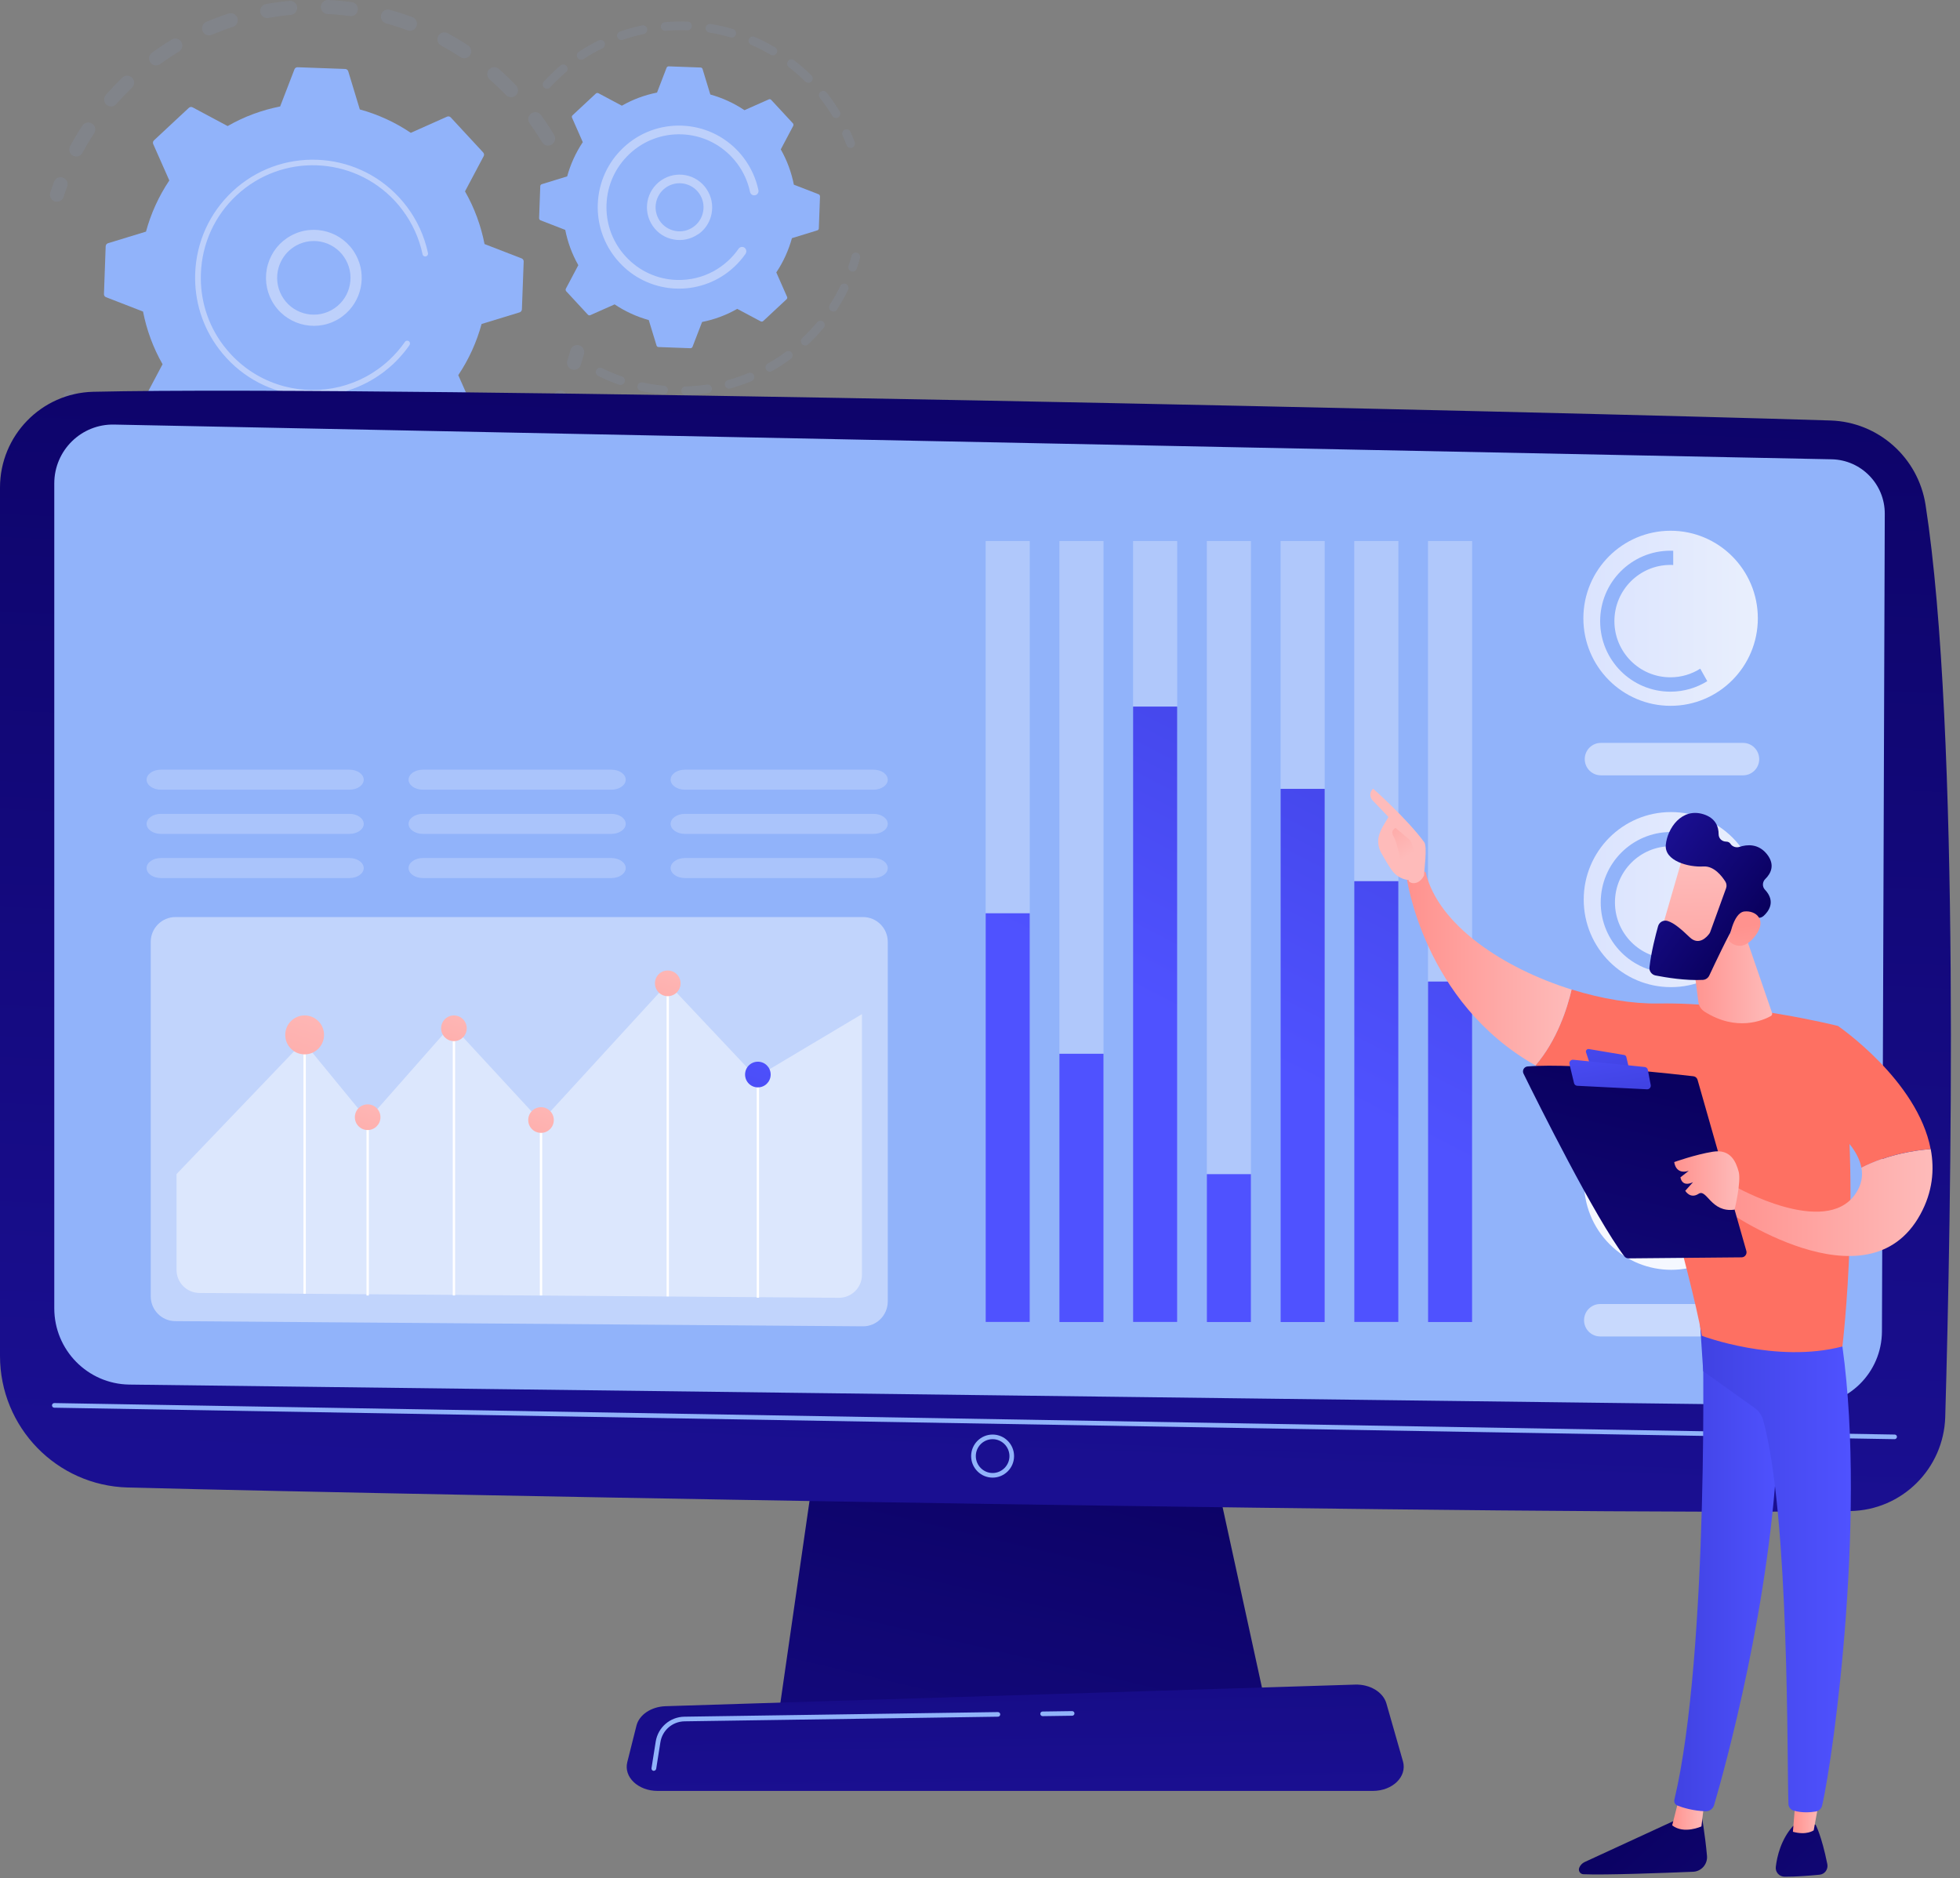 <svg width="215" height="206" viewBox="0 0 215 206" fill="none" xmlns="http://www.w3.org/2000/svg">
<rect x="0" y="0" width="215" height="206" fill="#808080" stroke="none"/>
<g opacity="0.3">
<path opacity="0.3" d="M60.516 15.855C60.154 16.075 59.686 15.961 59.467 15.598C59.045 14.893 58.577 14.197 58.094 13.523C57.845 13.182 57.92 12.713 58.252 12.456C58.26 12.456 58.26 12.448 58.267 12.448C58.607 12.198 59.09 12.274 59.339 12.614C59.852 13.319 60.335 14.053 60.781 14.795C60.984 15.136 60.894 15.567 60.592 15.802C60.562 15.825 60.539 15.848 60.516 15.855ZM55.505 10.426C54.932 9.828 54.328 9.253 53.709 8.708C53.392 8.428 53.362 7.943 53.641 7.625C53.921 7.307 54.404 7.277 54.721 7.557C55.37 8.132 56.004 8.738 56.607 9.366C56.902 9.669 56.894 10.161 56.585 10.449C56.562 10.472 56.539 10.487 56.517 10.51C56.215 10.737 55.777 10.714 55.505 10.426ZM50.51 6.262C49.823 5.808 49.106 5.384 48.381 4.99C48.012 4.786 47.868 4.324 48.072 3.953C48.276 3.582 48.736 3.438 49.106 3.642C49.868 4.059 50.623 4.506 51.347 4.983C51.702 5.217 51.8 5.694 51.566 6.043C51.513 6.118 51.453 6.179 51.385 6.232C51.144 6.421 50.789 6.444 50.51 6.262ZM44.706 3.324C43.937 3.037 43.136 2.779 42.344 2.56C41.937 2.446 41.695 2.022 41.808 1.613C41.922 1.204 42.344 0.962 42.752 1.076C43.589 1.31 44.419 1.575 45.234 1.878C45.634 2.022 45.831 2.469 45.687 2.863C45.634 3.006 45.544 3.12 45.431 3.211C45.234 3.37 44.963 3.423 44.706 3.324ZM38.397 1.757C37.582 1.651 36.752 1.575 35.929 1.538C35.507 1.515 35.182 1.159 35.197 0.735C35.22 0.311 35.575 -0.015 35.997 0.001C36.865 0.038 37.741 0.122 38.593 0.235C39.016 0.288 39.31 0.674 39.25 1.098C39.22 1.31 39.114 1.492 38.956 1.613C38.805 1.727 38.608 1.787 38.397 1.757ZM31.907 1.628C31.084 1.704 30.262 1.818 29.447 1.962C29.032 2.037 28.632 1.757 28.556 1.341C28.481 0.924 28.76 0.523 29.175 0.447C30.028 0.296 30.896 0.175 31.764 0.099C32.186 0.061 32.556 0.372 32.594 0.796C32.617 1.068 32.496 1.326 32.292 1.477C32.186 1.56 32.05 1.613 31.907 1.628ZM8.007 17.074C7.637 16.87 7.494 16.408 7.697 16.029C8.113 15.264 8.558 14.507 9.041 13.78C9.275 13.425 9.75 13.326 10.105 13.561C10.46 13.796 10.558 14.273 10.324 14.621C9.871 15.31 9.441 16.029 9.048 16.756C8.996 16.855 8.92 16.938 8.837 17.006C8.596 17.188 8.279 17.218 8.007 17.074ZM25.545 2.946C24.76 3.203 23.983 3.499 23.229 3.817C22.836 3.983 22.391 3.801 22.225 3.408C22.059 3.014 22.24 2.567 22.632 2.401C23.432 2.06 24.255 1.75 25.077 1.485C25.477 1.356 25.915 1.575 26.043 1.977C26.149 2.295 26.028 2.635 25.779 2.825C25.704 2.878 25.628 2.916 25.545 2.946ZM11.682 11.486C11.365 11.206 11.335 10.722 11.614 10.404C12.188 9.753 12.791 9.117 13.418 8.511C13.72 8.216 14.21 8.231 14.497 8.534C14.791 8.836 14.776 9.329 14.474 9.616C13.878 10.192 13.305 10.79 12.754 11.411C12.716 11.448 12.678 11.486 12.641 11.517C12.361 11.736 11.954 11.729 11.682 11.486ZM19.636 5.656C18.934 6.08 18.233 6.542 17.569 7.027C17.229 7.277 16.746 7.201 16.497 6.853C16.255 6.512 16.323 6.043 16.655 5.793C16.663 5.793 16.663 5.785 16.671 5.785C17.372 5.27 18.104 4.786 18.844 4.339C19.206 4.119 19.674 4.241 19.893 4.604C20.097 4.945 20.006 5.376 19.697 5.611C19.682 5.626 19.659 5.641 19.636 5.656Z" fill="#91B3FA"/>
<path opacity="0.3" d="M6.709 21.965C6.83 21.874 6.92 21.746 6.973 21.594C7.094 21.216 7.23 20.837 7.366 20.466C7.517 20.065 7.313 19.626 6.913 19.482C6.513 19.33 6.075 19.535 5.932 19.936C5.788 20.33 5.645 20.731 5.517 21.125C5.388 21.526 5.607 21.965 6.007 22.094C6.256 22.162 6.52 22.109 6.709 21.965Z" fill="#91B3FA"/>
</g>
<g opacity="0.3">
<path opacity="0.3" d="M8.716 45.293C9.011 45.066 9.109 44.657 8.928 44.324C8.739 43.975 8.558 43.612 8.392 43.256C8.211 42.87 7.75 42.711 7.373 42.9C6.988 43.082 6.83 43.544 7.018 43.922C7.2 44.301 7.388 44.679 7.584 45.05C7.781 45.422 8.249 45.565 8.618 45.368C8.656 45.338 8.686 45.316 8.716 45.293Z" fill="#91B3FA"/>
<path opacity="0.3" d="M51.8 56.006C51.453 56.249 50.978 56.158 50.736 55.802C50.495 55.454 50.585 54.977 50.94 54.734C51.604 54.28 52.261 53.788 52.895 53.273C53.219 53.008 53.702 53.053 53.974 53.387C54.238 53.72 54.193 54.197 53.861 54.469C53.581 54.696 53.31 54.916 53.023 55.128C52.623 55.423 52.215 55.726 51.8 56.006ZM55.83 51.645C55.521 51.357 55.506 50.865 55.793 50.562C56.351 49.972 56.887 49.343 57.385 48.707C57.649 48.374 58.132 48.321 58.464 48.579C58.796 48.844 58.849 49.328 58.592 49.654C58.064 50.328 57.498 50.979 56.917 51.607C56.887 51.638 56.857 51.668 56.819 51.698C56.525 51.925 56.11 51.91 55.83 51.645ZM48.201 58.126C47.438 58.505 46.646 58.861 45.854 59.179C45.461 59.338 45.016 59.141 44.858 58.747C44.699 58.353 44.895 57.907 45.288 57.748C46.042 57.445 46.789 57.112 47.514 56.748C47.891 56.559 48.352 56.71 48.54 57.097C48.706 57.43 48.608 57.831 48.321 58.051C48.284 58.073 48.246 58.104 48.201 58.126ZM59.898 46.481C59.536 46.269 59.415 45.792 59.626 45.429C60.034 44.725 60.426 43.998 60.773 43.271C60.955 42.885 61.415 42.726 61.792 42.908C62.177 43.089 62.336 43.551 62.154 43.93C61.785 44.702 61.377 45.467 60.947 46.201C60.894 46.292 60.826 46.368 60.751 46.421C60.509 46.61 60.177 46.64 59.898 46.481ZM41.884 60.443C41.054 60.648 40.209 60.814 39.364 60.95C38.949 61.019 38.556 60.731 38.488 60.314C38.42 59.898 38.707 59.504 39.122 59.436C39.922 59.307 40.73 59.148 41.514 58.952C41.922 58.853 42.337 59.103 42.443 59.512C42.518 59.822 42.397 60.125 42.163 60.307C42.088 60.375 41.99 60.42 41.884 60.443ZM35.213 61.321C34.36 61.337 33.5 61.321 32.647 61.268C32.224 61.238 31.907 60.875 31.93 60.451C31.96 60.027 32.322 59.709 32.745 59.731C33.553 59.784 34.375 59.8 35.183 59.784C35.605 59.777 35.953 60.11 35.96 60.534C35.968 60.791 35.847 61.019 35.658 61.162C35.537 61.261 35.379 61.314 35.213 61.321ZM28.512 60.716C27.674 60.549 26.836 60.337 26.021 60.102C25.614 59.981 25.38 59.557 25.5 59.148C25.621 58.74 26.044 58.505 26.451 58.626C27.229 58.853 28.029 59.05 28.821 59.209C29.236 59.292 29.5 59.701 29.417 60.118C29.379 60.307 29.274 60.466 29.13 60.579C28.957 60.701 28.738 60.761 28.512 60.716ZM22.097 58.656C21.32 58.308 20.542 57.922 19.795 57.505C19.425 57.301 19.29 56.832 19.493 56.461C19.697 56.09 20.165 55.953 20.535 56.158C21.244 56.551 21.976 56.915 22.716 57.248C23.101 57.422 23.274 57.876 23.101 58.263C23.048 58.384 22.965 58.482 22.867 58.558C22.655 58.732 22.361 58.77 22.097 58.656ZM16.294 55.234C15.614 54.719 14.943 54.174 14.301 53.606C13.984 53.326 13.954 52.841 14.241 52.523C14.52 52.205 15.003 52.175 15.32 52.463C15.924 53 16.565 53.523 17.207 54.007C17.546 54.265 17.614 54.742 17.358 55.083C17.312 55.143 17.259 55.196 17.207 55.234C16.95 55.431 16.573 55.438 16.294 55.234ZM11.381 50.615C10.973 50.138 10.573 49.639 10.196 49.139C10.06 48.957 9.924 48.776 9.788 48.594C9.539 48.253 9.607 47.769 9.962 47.519C10.302 47.269 10.784 47.345 11.034 47.693C11.162 47.867 11.29 48.041 11.418 48.215C11.781 48.692 12.158 49.162 12.543 49.616C12.815 49.942 12.784 50.426 12.46 50.699C12.445 50.706 12.437 50.721 12.422 50.729C12.105 50.971 11.645 50.926 11.381 50.615Z" fill="#91B3FA"/>
<path opacity="0.3" d="M63.437 40.402C63.558 40.311 63.656 40.182 63.701 40.023C63.83 39.629 63.95 39.221 64.056 38.819C64.169 38.41 63.928 37.986 63.52 37.873C63.113 37.759 62.69 38.002 62.577 38.41C62.471 38.797 62.358 39.183 62.237 39.554C62.109 39.955 62.328 40.386 62.735 40.523C62.992 40.599 63.249 40.545 63.437 40.402Z" fill="#91B3FA"/>
</g>
<path d="M57.445 28.689C57.453 28.537 57.362 28.393 57.219 28.34L53.151 26.766C52.759 24.767 52.05 22.806 51.008 20.989L53.053 17.135C53.129 16.998 53.106 16.832 53 16.718L49.446 12.88C49.34 12.766 49.182 12.736 49.038 12.796L45.061 14.568C43.325 13.394 41.431 12.539 39.469 12.001L38.201 7.822C38.156 7.678 38.028 7.572 37.869 7.564L32.647 7.375C32.496 7.368 32.353 7.458 32.3 7.602L30.73 11.676C28.738 12.069 26.783 12.781 24.972 13.826L21.131 11.774C20.995 11.698 20.829 11.721 20.716 11.827L16.89 15.393C16.776 15.499 16.746 15.658 16.807 15.802L18.573 19.792C17.403 21.534 16.55 23.434 16.014 25.403L11.848 26.675C11.705 26.72 11.6 26.849 11.592 27.008L11.403 32.247C11.396 32.399 11.486 32.543 11.63 32.596L15.69 34.17C16.082 36.169 16.792 38.13 17.833 39.947L15.788 43.801C15.712 43.938 15.735 44.104 15.841 44.218L19.395 48.056C19.501 48.17 19.659 48.2 19.803 48.14L23.78 46.368C25.515 47.542 27.41 48.397 29.372 48.935L30.64 53.114C30.685 53.258 30.813 53.364 30.972 53.372L36.194 53.561C36.345 53.568 36.488 53.478 36.541 53.334L38.111 49.26C40.103 48.867 42.058 48.155 43.869 47.11L47.71 49.162C47.846 49.238 48.012 49.215 48.125 49.109L51.951 45.543C52.065 45.437 52.095 45.278 52.034 45.134L50.269 41.144C51.438 39.402 52.291 37.502 52.827 35.533L56.992 34.261C57.136 34.216 57.242 34.087 57.249 33.928L57.445 28.689Z" fill="#91B3FA"/>
<path d="M36.956 35.087C34.42 36.487 31.221 35.548 29.824 33.005C29.153 31.77 28.994 30.347 29.387 28.999C29.779 27.651 30.67 26.531 31.9 25.857C34.435 24.456 37.635 25.395 39.031 27.939C40.299 30.256 39.643 33.118 37.597 34.67C37.401 34.822 37.182 34.965 36.956 35.087ZM30.564 29.34C30.262 30.377 30.383 31.468 30.896 32.414C31.96 34.367 34.413 35.087 36.36 34.011C38.307 32.944 39.024 30.483 37.952 28.53C36.888 26.576 34.435 25.857 32.488 26.932C32.315 27.031 32.141 27.137 31.99 27.258C31.311 27.773 30.813 28.5 30.564 29.34Z" fill="#BDD0FB"/>
<path d="M42.095 40.795C42.443 40.53 42.782 40.243 43.114 39.94C43.22 39.841 43.318 39.743 43.416 39.645C43.907 39.152 44.359 38.63 44.767 38.07C44.775 38.062 44.775 38.054 44.782 38.047C44.797 38.024 44.812 38.002 44.827 37.979C44.858 37.933 44.888 37.895 44.918 37.85C44.993 37.736 44.986 37.593 44.91 37.487C44.888 37.464 44.865 37.441 44.842 37.419C44.707 37.32 44.51 37.358 44.42 37.494C43.922 38.214 43.341 38.88 42.699 39.478C39.507 42.453 35.145 43.4 31.213 42.378C29.025 41.81 26.972 40.629 25.319 38.849C25.032 38.539 24.761 38.214 24.504 37.88C22.799 35.624 21.931 32.868 22.037 30.006C22.157 26.712 23.546 23.661 25.953 21.42C30.919 16.786 38.715 17.074 43.333 22.056C43.62 22.366 43.884 22.684 44.133 23.018C45.22 24.456 45.982 26.122 46.352 27.886C46.359 27.931 46.382 27.969 46.405 28.007C46.472 28.098 46.593 28.151 46.714 28.121C46.88 28.083 46.986 27.924 46.948 27.757C46.556 25.902 45.756 24.153 44.616 22.647C44.352 22.298 44.073 21.965 43.771 21.64C38.926 16.408 30.738 16.113 25.523 20.973C22.995 23.328 21.538 26.531 21.41 29.991C21.304 33.004 22.218 35.889 24.006 38.259C24.27 38.615 24.557 38.956 24.859 39.281C27.206 41.818 30.398 43.279 33.847 43.407C36.85 43.514 39.733 42.59 42.095 40.795Z" fill="#BDD0FB"/>
<g opacity="0.3">
<path opacity="0.3" d="M93.593 16.128C93.759 16.006 93.827 15.779 93.752 15.582C93.609 15.204 93.457 14.825 93.291 14.462C93.186 14.22 92.907 14.114 92.665 14.227C92.424 14.333 92.318 14.613 92.431 14.855C92.59 15.204 92.733 15.567 92.869 15.923C92.96 16.165 93.231 16.294 93.48 16.196C93.518 16.173 93.556 16.15 93.593 16.128Z" fill="#91B3FA"/>
<path opacity="0.3" d="M91.956 12.872C91.73 13.008 91.443 12.94 91.307 12.713C90.967 12.145 90.59 11.592 90.19 11.07C90.107 10.956 90.024 10.85 89.933 10.737C89.775 10.532 89.805 10.229 90.009 10.07C90.205 9.927 90.514 9.942 90.673 10.146C90.764 10.26 90.854 10.381 90.945 10.494C91.36 11.047 91.752 11.63 92.114 12.221C92.243 12.433 92.19 12.698 91.994 12.841C91.986 12.857 91.971 12.864 91.956 12.872ZM88.334 8.942C87.767 8.382 87.156 7.844 86.53 7.36C86.326 7.201 86.288 6.905 86.447 6.694C86.605 6.489 86.9 6.444 87.111 6.61C87.775 7.125 88.409 7.678 89.005 8.268C89.194 8.45 89.194 8.753 89.013 8.942C88.998 8.957 88.983 8.973 88.96 8.988C88.764 9.124 88.5 9.109 88.334 8.942ZM84.538 6.005C83.851 5.596 83.126 5.232 82.394 4.914C82.153 4.808 82.047 4.528 82.145 4.293C82.251 4.051 82.53 3.945 82.764 4.043C83.534 4.377 84.288 4.763 85.013 5.187C85.239 5.323 85.315 5.611 85.179 5.838C85.149 5.891 85.104 5.936 85.058 5.974C84.915 6.088 84.704 6.111 84.538 6.005ZM80.138 4.096C79.368 3.869 78.583 3.695 77.798 3.567C77.542 3.521 77.368 3.279 77.406 3.021C77.451 2.764 77.693 2.59 77.949 2.628C78.772 2.764 79.602 2.953 80.402 3.188C80.651 3.264 80.794 3.529 80.727 3.779C80.696 3.877 80.636 3.96 80.561 4.021C80.44 4.112 80.281 4.142 80.138 4.096ZM75.406 3.324C74.606 3.294 73.799 3.309 73.006 3.377C72.75 3.4 72.516 3.203 72.493 2.946C72.471 2.688 72.667 2.454 72.923 2.431C73.753 2.363 74.599 2.34 75.436 2.37C75.701 2.378 75.904 2.597 75.889 2.862C75.882 3.014 75.814 3.143 75.701 3.226C75.625 3.294 75.519 3.332 75.406 3.324ZM70.629 3.725C69.852 3.892 69.067 4.104 68.32 4.362C68.071 4.445 67.807 4.316 67.716 4.066C67.633 3.816 67.761 3.551 68.01 3.461C68.803 3.188 69.618 2.961 70.433 2.787C70.689 2.734 70.939 2.9 70.991 3.15C71.029 3.339 70.954 3.521 70.81 3.627C70.765 3.68 70.697 3.71 70.629 3.725ZM66.101 5.285C65.384 5.633 64.682 6.035 64.011 6.474C63.792 6.618 63.498 6.557 63.354 6.338C63.211 6.118 63.271 5.83 63.49 5.679C64.192 5.217 64.931 4.801 65.678 4.43C65.912 4.316 66.199 4.415 66.312 4.649C66.41 4.854 66.35 5.104 66.177 5.232C66.154 5.263 66.131 5.278 66.101 5.285ZM59.687 9.608C59.498 9.427 59.483 9.132 59.664 8.935C60.154 8.405 60.683 7.89 61.233 7.405C61.317 7.33 61.4 7.261 61.483 7.186C61.679 7.011 61.981 7.042 62.147 7.246C62.313 7.443 62.29 7.746 62.086 7.912C62.003 7.981 61.928 8.049 61.852 8.117C61.324 8.579 60.819 9.071 60.351 9.578C60.328 9.601 60.313 9.616 60.29 9.631C60.109 9.775 59.852 9.768 59.687 9.608Z" fill="#91B3FA"/>
</g>
<g opacity="0.3">
<path opacity="0.3" d="M86.749 39.357C86.085 39.849 85.383 40.303 84.674 40.704C84.447 40.833 84.16 40.75 84.032 40.523C83.904 40.295 83.987 40.008 84.213 39.879C84.892 39.493 85.564 39.061 86.198 38.592C86.409 38.433 86.704 38.478 86.862 38.69C87.005 38.902 86.96 39.198 86.749 39.357C86.756 39.349 86.756 39.357 86.749 39.357ZM87.987 37.744C87.805 37.555 87.813 37.252 88.009 37.07C88.583 36.532 89.126 35.949 89.632 35.344C89.798 35.147 90.1 35.117 90.296 35.283C90.499 35.45 90.522 35.753 90.356 35.949C89.828 36.585 89.254 37.191 88.658 37.759C88.643 37.774 88.635 37.782 88.62 37.789C88.424 37.941 88.153 37.918 87.987 37.744ZM82.447 41.795C81.685 42.113 80.9 42.378 80.108 42.605C79.859 42.673 79.595 42.529 79.527 42.272C79.459 42.022 79.602 41.757 79.859 41.689C80.613 41.477 81.368 41.219 82.093 40.916C82.334 40.818 82.613 40.931 82.711 41.174C82.794 41.378 82.726 41.605 82.56 41.734C82.523 41.757 82.485 41.779 82.447 41.795ZM91.164 34.094C90.945 33.951 90.884 33.655 91.02 33.436C91.443 32.777 91.835 32.08 92.175 31.369C92.288 31.134 92.575 31.036 92.809 31.149C93.043 31.263 93.141 31.55 93.028 31.785C92.673 32.527 92.258 33.262 91.813 33.951C91.782 33.996 91.745 34.041 91.699 34.072C91.556 34.193 91.337 34.208 91.164 34.094ZM77.685 43.112C76.87 43.233 76.04 43.309 75.218 43.332C74.953 43.339 74.742 43.135 74.735 42.87C74.727 42.605 74.931 42.393 75.195 42.385C75.98 42.362 76.772 42.294 77.549 42.181C77.806 42.143 78.047 42.317 78.085 42.582C78.115 42.756 78.032 42.93 77.904 43.029C77.836 43.067 77.768 43.104 77.685 43.112ZM72.742 43.248C71.92 43.173 71.097 43.044 70.297 42.87C70.04 42.817 69.882 42.559 69.935 42.309C69.988 42.052 70.244 41.893 70.501 41.946C71.263 42.113 72.055 42.234 72.833 42.309C73.089 42.332 73.286 42.567 73.263 42.824C73.248 42.961 73.18 43.082 73.074 43.157C72.984 43.226 72.871 43.263 72.742 43.248ZM67.912 42.196C67.135 41.923 66.365 41.598 65.626 41.234C65.392 41.121 65.294 40.833 65.407 40.598C65.52 40.364 65.807 40.265 66.041 40.379C66.743 40.727 67.475 41.03 68.222 41.295C68.471 41.378 68.599 41.651 68.516 41.901C68.486 41.991 68.426 42.067 68.358 42.12C68.229 42.219 68.071 42.249 67.912 42.196Z" fill="#91B3FA"/>
<path opacity="0.3" d="M93.82 29.688C93.895 29.635 93.948 29.559 93.978 29.461C94.107 29.075 94.227 28.689 94.333 28.302C94.401 28.053 94.258 27.788 94.001 27.72C93.752 27.651 93.488 27.795 93.42 28.053C93.322 28.416 93.209 28.795 93.08 29.158C92.997 29.408 93.126 29.673 93.375 29.756C93.533 29.817 93.699 29.787 93.82 29.688Z" fill="#91B3FA"/>
</g>
<path d="M89.949 21.541C89.949 21.435 89.888 21.344 89.798 21.306L87.081 20.254C86.817 18.914 86.341 17.604 85.647 16.385L87.013 13.803C87.058 13.712 87.043 13.599 86.975 13.523L84.598 10.956C84.53 10.88 84.417 10.858 84.326 10.903L81.662 12.084C80.5 11.305 79.232 10.729 77.919 10.366L77.067 7.572C77.036 7.473 76.946 7.405 76.848 7.405L73.354 7.276C73.248 7.276 73.157 7.337 73.12 7.428L72.071 10.154C70.735 10.419 69.429 10.896 68.214 11.592L65.641 10.222C65.55 10.176 65.437 10.191 65.362 10.26L62.803 12.645C62.728 12.713 62.705 12.826 62.751 12.917L63.928 15.59C63.151 16.756 62.577 18.028 62.215 19.345L59.43 20.201C59.332 20.231 59.264 20.322 59.264 20.421L59.136 23.926C59.136 24.032 59.196 24.123 59.287 24.161L62.004 25.213C62.268 26.553 62.743 27.863 63.437 29.082L62.071 31.664C62.026 31.755 62.041 31.869 62.109 31.944L64.486 34.511C64.554 34.587 64.667 34.609 64.758 34.564L67.422 33.383C68.584 34.163 69.852 34.738 71.165 35.102L72.018 37.895C72.048 37.994 72.139 38.062 72.237 38.062L75.731 38.191C75.837 38.191 75.927 38.13 75.965 38.039L77.014 35.313C78.35 35.048 79.655 34.572 80.87 33.875L83.444 35.245C83.534 35.291 83.647 35.276 83.723 35.208L86.281 32.822C86.356 32.754 86.379 32.641 86.334 32.55L85.156 29.877C85.934 28.711 86.507 27.439 86.87 26.122L89.654 25.266C89.752 25.236 89.82 25.145 89.82 25.047L89.949 21.541Z" fill="#91B3FA"/>
<path d="M76.267 25.88C75.429 26.341 74.463 26.448 73.543 26.183C72.622 25.918 71.867 25.304 71.407 24.464C70.456 22.73 71.09 20.549 72.826 19.595C74.554 18.641 76.735 19.277 77.678 21.019C78.138 21.859 78.244 22.828 77.98 23.752C77.761 24.502 77.323 25.145 76.712 25.607C76.569 25.698 76.425 25.789 76.267 25.88ZM72.237 24.002C72.576 24.623 73.135 25.07 73.807 25.266C74.478 25.463 75.195 25.387 75.806 25.047C76.425 24.706 76.871 24.146 77.067 23.472C77.263 22.798 77.188 22.079 76.848 21.465C76.154 20.186 74.546 19.724 73.278 20.421C73.165 20.481 73.052 20.557 72.954 20.633C71.935 21.405 71.603 22.843 72.237 24.002Z" fill="#BDD0FB"/>
<path d="M79.844 29.854C80.085 29.673 80.311 29.476 80.538 29.271C80.983 28.855 81.383 28.401 81.738 27.901C81.753 27.878 81.768 27.856 81.783 27.833C81.904 27.659 81.896 27.432 81.776 27.273C81.745 27.235 81.708 27.197 81.67 27.167C81.459 27.015 81.164 27.068 81.013 27.288C80.689 27.75 80.319 28.181 79.904 28.567C79.881 28.59 79.859 28.613 79.836 28.628C78.847 29.536 77.67 30.157 76.395 30.475C75.708 30.642 74.991 30.725 74.267 30.702C74.259 30.702 74.252 30.702 74.252 30.702C74.237 30.702 74.214 30.702 74.199 30.702C72.071 30.627 70.109 29.718 68.659 28.158C68.471 27.954 68.297 27.75 68.131 27.53C67.029 26.069 66.463 24.289 66.531 22.427C66.607 20.292 67.512 18.323 69.067 16.869C70.622 15.416 72.652 14.659 74.78 14.734C76.908 14.81 78.87 15.719 80.319 17.278C80.5 17.475 80.674 17.687 80.84 17.899C81.542 18.83 82.032 19.906 82.274 21.049C82.289 21.117 82.319 21.185 82.357 21.238C82.462 21.382 82.643 21.458 82.832 21.412C83.089 21.359 83.247 21.109 83.194 20.852C82.923 19.572 82.372 18.369 81.587 17.324C81.406 17.081 81.21 16.854 81.006 16.627C79.383 14.878 77.187 13.871 74.802 13.78C72.425 13.697 70.154 14.537 68.41 16.165C66.667 17.793 65.663 19.996 65.573 22.381C65.498 24.456 66.131 26.455 67.362 28.09C67.543 28.333 67.739 28.567 67.95 28.794C71.082 32.194 76.244 32.588 79.844 29.854Z" fill="#BDD0FB"/>
<path d="M90.054 155.919L85.436 187.916H139.047L132.066 155.919H90.054Z" fill="url(#paint0_linear)"/>
<path d="M0 53.478V148.703C0 156.54 6.218 162.945 14.029 163.142C48.699 164.036 169.95 166.216 202.952 165.724C208.627 165.641 213.215 161.083 213.381 155.397C214.015 133.273 215.049 80.076 211.223 55.378C210.415 50.176 206.038 46.285 200.801 46.118C171.754 45.187 43.22 42.226 10.233 42.968C4.543 43.105 0 47.769 0 53.478Z" fill="url(#paint1_linear)"/>
<path d="M5.954 53.016V143.487C5.954 148.06 9.614 151.785 14.172 151.853L198.197 154.132C202.718 154.2 206.423 150.551 206.438 146.016L206.748 56.355C206.763 53.114 204.182 50.457 200.952 50.373L12.542 46.565C8.935 46.474 5.954 49.389 5.954 53.016Z" fill="#91B3FA"/>
<path d="M207.827 157.842C207.827 157.842 207.82 157.842 207.827 157.842L5.954 154.39C5.811 154.39 5.698 154.268 5.705 154.132C5.705 153.988 5.826 153.882 5.962 153.882L207.835 157.335C207.978 157.335 208.091 157.456 208.084 157.592C208.076 157.729 207.963 157.842 207.827 157.842Z" fill="#91B3FA"/>
<path d="M108.883 162.059C107.585 162.059 106.528 160.999 106.528 159.697C106.528 158.395 107.585 157.335 108.883 157.335C110.181 157.335 111.237 158.395 111.237 159.697C111.237 160.999 110.181 162.059 108.883 162.059ZM108.883 157.842C107.864 157.842 107.041 158.675 107.041 159.697C107.041 160.719 107.872 161.552 108.883 161.552C109.894 161.552 110.732 160.719 110.732 159.697C110.724 158.675 109.902 157.842 108.883 157.842Z" fill="#91B3FA"/>
<path d="M150.593 196.419H72.131C70.003 196.419 68.395 194.897 68.81 193.261L69.814 189.264C70.116 188.06 71.436 187.181 72.999 187.128L148.639 184.759C150.276 184.706 151.718 185.576 152.08 186.826L153.899 193.186C154.366 194.851 152.759 196.419 150.593 196.419Z" fill="url(#paint2_linear)"/>
<path d="M114.369 188.219C114.234 188.219 114.113 188.105 114.113 187.969C114.113 187.825 114.226 187.711 114.362 187.711L117.607 187.666C117.743 187.666 117.863 187.78 117.863 187.916C117.863 188.06 117.75 188.173 117.614 188.173L114.369 188.219Z" fill="#91B3FA"/>
<path d="M71.716 194.215C71.701 194.215 71.686 194.215 71.678 194.215C71.542 194.193 71.444 194.064 71.467 193.92L71.927 191.013C72.176 189.453 73.497 188.302 75.074 188.279L109.456 187.772H109.464C109.6 187.772 109.72 187.886 109.72 188.022C109.72 188.166 109.607 188.279 109.471 188.279L75.089 188.787C73.761 188.809 72.644 189.771 72.44 191.088L71.98 193.996C71.95 194.125 71.836 194.215 71.716 194.215Z" fill="#91B3FA"/>
<g opacity="0.53">
<path opacity="0.53" d="M112.958 59.338H108.121V144.993H112.958V59.338Z" fill="white"/>
<path opacity="0.53" d="M121.048 59.338H116.21V144.993H121.048V59.338Z" fill="white"/>
<path opacity="0.53" d="M129.13 59.338H124.293V144.993H129.13V59.338Z" fill="white"/>
<path opacity="0.53" d="M137.22 59.338H132.383V144.993H137.22V59.338Z" fill="white"/>
<path opacity="0.53" d="M145.311 59.338H140.473V144.993H145.311V59.338Z" fill="white"/>
<path opacity="0.53" d="M153.393 59.338H148.555V144.993H153.393V59.338Z" fill="white"/>
<path opacity="0.53" d="M161.483 59.338H156.646V144.993H161.483V59.338Z" fill="white"/>
</g>
<path d="M112.958 100.163H108.121V144.986H112.958V100.163Z" fill="url(#paint3_linear)"/>
<path d="M121.048 115.571H116.21V144.993H121.048V115.571Z" fill="url(#paint4_linear)"/>
<path d="M129.13 77.494H124.293V144.986H129.13V77.494Z" fill="url(#paint5_linear)"/>
<path d="M137.22 128.775H132.383V144.993H137.22V128.775Z" fill="url(#paint6_linear)"/>
<path d="M145.311 86.519H140.473V144.994H145.311V86.519Z" fill="url(#paint7_linear)"/>
<path d="M153.393 96.642H148.555V144.986H153.393V96.642Z" fill="url(#paint8_linear)"/>
<path d="M161.483 107.651H156.646V144.993H161.483V107.651Z" fill="url(#paint9_linear)"/>
<path opacity="0.44" d="M94.65 145.463L19.221 144.895C17.735 144.888 16.535 143.669 16.535 142.177V103.298C16.535 101.799 17.75 100.58 19.244 100.58H94.673C96.167 100.58 97.382 101.799 97.382 103.298V142.745C97.374 144.259 96.152 145.478 94.65 145.463Z" fill="white"/>
<path opacity="0.44" d="M82.953 118.138L73.255 107.848L59.347 123.021L49.536 112.399L40.329 122.84L33.273 114.238L19.365 128.768V139.277C19.365 140.663 20.482 141.791 21.863 141.806L92.016 142.336C93.412 142.344 94.552 141.215 94.552 139.807V111.225L82.953 118.138Z" fill="white"/>
<path d="M83.262 117.85H83.005V142.328H83.262V117.85Z" fill="white"/>
<path d="M73.376 107.848H73.119V142.185H73.376V107.848Z" fill="white"/>
<path d="M59.475 122.84H59.218V142.079H59.475V122.84Z" fill="white"/>
<path d="M49.921 112.777H49.665V142.079H49.921V112.777Z" fill="white"/>
<path d="M40.458 122.529H40.201V142.086H40.458V122.529Z" fill="white"/>
<path d="M33.545 113.504H33.288V141.889H33.545V113.504Z" fill="white"/>
<path d="M33.417 115.639C34.592 115.639 35.545 114.683 35.545 113.504C35.545 112.325 34.592 111.369 33.417 111.369C32.241 111.369 31.289 112.325 31.289 113.504C31.289 114.683 32.241 115.639 33.417 115.639Z" fill="url(#paint10_linear)"/>
<path d="M41.733 122.529C41.733 123.309 41.107 123.937 40.33 123.937C39.552 123.937 38.926 123.309 38.926 122.529C38.926 121.749 39.552 121.121 40.33 121.121C41.099 121.121 41.733 121.749 41.733 122.529Z" fill="url(#paint11_linear)"/>
<path d="M51.197 112.777C51.197 113.557 50.57 114.186 49.793 114.186C49.016 114.186 48.389 113.557 48.389 112.777C48.389 111.997 49.016 111.369 49.793 111.369C50.563 111.369 51.197 111.997 51.197 112.777Z" fill="url(#paint12_linear)"/>
<path d="M60.75 122.839C60.75 123.619 60.124 124.248 59.346 124.248C58.569 124.248 57.943 123.619 57.943 122.839C57.943 122.06 58.569 121.431 59.346 121.431C60.116 121.431 60.75 122.06 60.75 122.839Z" fill="url(#paint13_linear)"/>
<path d="M74.651 107.848C74.651 108.628 74.025 109.256 73.247 109.256C72.47 109.256 71.844 108.628 71.844 107.848C71.844 107.068 72.47 106.44 73.247 106.44C74.025 106.44 74.651 107.068 74.651 107.848Z" fill="url(#paint14_linear)"/>
<path d="M84.537 117.85C84.537 118.63 83.911 119.258 83.134 119.258C82.356 119.258 81.73 118.63 81.73 117.85C81.73 117.07 82.356 116.442 83.134 116.442C83.911 116.442 84.537 117.07 84.537 117.85Z" fill="url(#paint15_linear)"/>
<g opacity="0.48">
<path opacity="0.48" d="M38.33 94.106H17.652C16.784 94.106 16.082 94.598 16.082 95.204C16.082 95.809 16.784 96.301 17.652 96.301H38.33C39.197 96.301 39.899 95.809 39.899 95.204C39.892 94.598 39.19 94.106 38.33 94.106Z" fill="white"/>
<path opacity="0.48" d="M38.33 89.26H17.652C16.784 89.26 16.082 89.752 16.082 90.358C16.082 90.964 16.784 91.456 17.652 91.456H38.33C39.197 91.456 39.899 90.964 39.899 90.358C39.899 89.752 39.19 89.26 38.33 89.26Z" fill="white"/>
<path opacity="0.48" d="M38.33 84.414H17.652C16.784 84.414 16.082 84.906 16.082 85.512C16.082 86.118 16.784 86.61 17.652 86.61H38.33C39.197 86.61 39.899 86.118 39.899 85.512C39.892 84.906 39.19 84.414 38.33 84.414Z" fill="white"/>
</g>
<g opacity="0.48">
<path opacity="0.48" d="M67.067 94.106H46.389C45.521 94.106 44.819 94.598 44.819 95.204C44.819 95.809 45.521 96.301 46.389 96.301H67.067C67.935 96.301 68.636 95.809 68.636 95.204C68.636 94.598 67.935 94.106 67.067 94.106Z" fill="white"/>
<path opacity="0.48" d="M67.067 89.26H46.389C45.521 89.26 44.819 89.752 44.819 90.358C44.819 90.964 45.521 91.456 46.389 91.456H67.067C67.935 91.456 68.636 90.964 68.636 90.358C68.636 89.752 67.935 89.26 67.067 89.26Z" fill="white"/>
<path opacity="0.48" d="M67.067 84.414H46.389C45.521 84.414 44.819 84.906 44.819 85.512C44.819 86.118 45.521 86.61 46.389 86.61H67.067C67.935 86.61 68.636 86.118 68.636 85.512C68.636 84.906 67.935 84.414 67.067 84.414Z" fill="white"/>
</g>
<g opacity="0.48">
<path opacity="0.48" d="M95.812 94.106H75.134C74.266 94.106 73.564 94.598 73.564 95.204C73.564 95.809 74.266 96.301 75.134 96.301H95.812C96.68 96.301 97.382 95.809 97.382 95.204C97.374 94.598 96.68 94.106 95.812 94.106Z" fill="white"/>
<path opacity="0.48" d="M95.812 89.26H75.134C74.266 89.26 73.564 89.752 73.564 90.358C73.564 90.964 74.266 91.456 75.134 91.456H95.812C96.68 91.456 97.382 90.964 97.382 90.358C97.382 89.752 96.68 89.26 95.812 89.26Z" fill="white"/>
<path opacity="0.48" d="M95.812 84.414H75.134C74.266 84.414 73.564 84.906 73.564 85.512C73.564 86.118 74.266 86.61 75.134 86.61H95.812C96.68 86.61 97.382 86.118 97.382 85.512C97.374 84.906 96.68 84.414 95.812 84.414Z" fill="white"/>
</g>
<path d="M183.293 108.264C188.578 108.264 192.862 103.966 192.862 98.664C192.862 93.362 188.578 89.063 183.293 89.063C178.008 89.063 173.724 93.362 173.724 98.664C173.724 103.966 178.008 108.264 183.293 108.264Z" fill="url(#paint16_linear)"/>
<path d="M188.975 96.635C189.27 97.354 189.436 98.149 189.436 98.974C189.436 102.382 186.681 105.138 183.293 105.138C179.897 105.138 177.15 102.374 177.15 98.974C177.15 95.567 179.904 92.811 183.293 92.811C183.398 92.811 183.497 92.811 183.602 92.819V91.259C183.497 91.251 183.398 91.251 183.293 91.251C179.036 91.251 175.588 94.712 175.588 98.982C175.588 103.252 179.036 106.712 183.293 106.712C187.549 106.712 190.998 103.252 190.998 98.982C190.998 97.93 190.787 96.93 190.409 96.014L188.975 96.635Z" fill="#91B3FA"/>
<path opacity="0.5" d="M191.156 112.323H175.565C174.584 112.323 173.792 113.118 173.792 114.102C173.792 115.086 174.584 115.881 175.565 115.881H191.156C192.137 115.881 192.93 115.086 192.93 114.102C192.93 113.118 192.137 112.323 191.156 112.323Z" fill="white"/>
<path d="M183.255 77.411C188.54 77.411 192.824 73.113 192.824 67.81C192.824 62.508 188.54 58.21 183.255 58.21C177.97 58.21 173.686 62.508 173.686 67.81C173.686 73.113 177.97 77.411 183.255 77.411Z" fill="url(#paint17_linear)"/>
<path d="M186.508 73.337C185.557 73.936 184.44 74.284 183.232 74.284C179.836 74.284 177.09 71.52 177.09 68.121C177.09 64.713 179.844 61.958 183.232 61.958C183.338 61.958 183.436 61.958 183.542 61.965V60.405C183.436 60.398 183.338 60.398 183.232 60.398C178.976 60.398 175.527 63.858 175.527 68.128C175.527 72.398 178.976 75.859 183.232 75.859C184.719 75.859 186.1 75.435 187.277 74.708L186.508 73.337Z" fill="#91B3FA"/>
<path opacity="0.5" d="M191.202 81.477H175.61C174.629 81.477 173.837 82.272 173.837 83.256C173.837 84.24 174.629 85.035 175.61 85.035H191.202C192.183 85.035 192.975 84.24 192.975 83.256C192.968 82.272 192.175 81.477 191.202 81.477Z" fill="white"/>
<path opacity="0.91" d="M190.094 136.456C193.831 132.707 193.831 126.628 190.094 122.879C186.357 119.13 180.298 119.13 176.561 122.879C172.824 126.628 172.824 132.707 176.561 136.456C180.298 140.205 186.357 140.205 190.094 136.456Z" fill="white"/>
<path d="M188.538 133.137C187.428 134.764 185.572 135.832 183.459 135.832C180.063 135.832 177.316 133.068 177.316 129.669C177.316 126.262 180.07 123.506 183.459 123.506C183.564 123.506 183.663 123.506 183.768 123.513V121.954C183.663 121.946 183.564 121.946 183.459 121.946C179.202 121.946 175.754 125.406 175.754 129.676C175.754 133.947 179.202 137.407 183.459 137.407C186.093 137.407 188.409 136.082 189.806 134.06L188.538 133.137Z" fill="url(#paint18_linear)"/>
<path opacity="0.5" d="M175.535 146.576H191.126C192.107 146.576 192.9 145.781 192.9 144.797C192.9 143.813 192.107 143.018 191.126 143.018H175.535C174.554 143.018 173.761 143.813 173.761 144.797C173.761 145.781 174.554 146.576 175.535 146.576Z" fill="white"/>
<path d="M186.628 198.887C186.628 198.887 187.043 201.234 187.247 203.551C187.323 204.459 186.628 205.247 185.723 205.285C182.644 205.413 176.048 205.663 173.686 205.557C173.331 205.542 173.097 205.179 173.233 204.846C173.346 204.565 173.557 204.346 173.829 204.217L184.719 199.197L186.628 198.887Z" fill="url(#paint19_linear)"/>
<path d="M186.968 197.509L186.636 200.31C186.636 200.31 184.727 201.204 183.429 200.197L184.221 197.07L186.968 197.509Z" fill="url(#paint20_linear)"/>
<path d="M186.719 144.774C186.862 145.508 187.489 181.329 183.67 197.38C183.61 197.645 183.738 197.91 183.987 198.016C184.576 198.258 185.723 198.607 187.096 198.652C187.519 198.667 187.904 198.387 188.024 197.978C189.119 194.253 194.341 175.59 195.028 157.766C195.79 137.846 195.028 157.085 195.028 157.085L194.582 144.774H186.719Z" fill="url(#paint21_linear)"/>
<path d="M199.156 200.113C199.156 200.113 199.812 201.294 200.446 204.444C200.559 205.012 200.167 205.557 199.593 205.61C198.575 205.709 197.012 205.837 195.752 205.83C195.171 205.822 194.726 205.322 194.794 204.747C194.93 203.596 195.367 201.718 196.703 200.25L199.156 200.113Z" fill="url(#paint22_linear)"/>
<path d="M199.729 196.502L198.952 200.742C198.952 200.742 198.182 201.317 196.673 200.901L197.043 196.335L199.729 196.502Z" fill="url(#paint23_linear)"/>
<path d="M201.827 145.872C204.952 164.77 201.148 192.587 199.873 198.031C199.797 198.364 199.525 198.622 199.186 198.675C198.612 198.773 197.669 198.849 196.741 198.576C196.424 198.485 196.197 198.19 196.182 197.857C196.009 193.458 196.318 166.436 193.413 155.76C193.262 155.222 192.937 154.745 192.477 154.42L186.832 150.392L186.402 143.88L201.827 145.872Z" fill="url(#paint24_linear)"/>
<path d="M181.934 110.059C191.292 109.908 201.608 112.52 201.608 112.52C204.393 128.844 202.099 147.674 202.099 147.674C194.854 149.582 186.689 146.508 186.689 146.508C185.481 139.686 179.867 120.485 179.867 120.485C175.293 119.917 171.527 118.592 168.433 116.843C170.795 114.095 171.912 110.589 172.395 108.522C175.701 109.552 179.051 110.104 181.934 110.059Z" fill="url(#paint25_linear)"/>
<path d="M154.299 96.234C155.219 95.121 156.381 95.65 156.381 95.65C157.755 101.488 164.977 106.213 172.395 108.529C171.912 110.596 170.796 114.102 168.433 116.85C156.125 109.9 154.299 96.234 154.299 96.234Z" fill="url(#paint26_linear)"/>
<path d="M154.525 96.513C154.427 96.824 155.544 97.286 156.2 96.037C156.223 95.438 156.585 92.856 156.231 92.372C154.321 89.767 150.623 86.496 150.623 86.496C149.997 87.117 150.51 87.723 150.51 87.723L152.306 89.601C151.929 90.282 151.476 90.858 151.257 91.675C151.091 92.296 151.197 92.963 151.506 93.53C151.823 94.098 152.253 94.84 152.653 95.416C153.431 96.506 154.525 96.513 154.525 96.513Z" fill="url(#paint27_linear)"/>
<path d="M153.091 90.805L154.729 92.198L155.242 93.583L153.785 95.204C153.785 95.204 153.295 92.455 152.932 91.865C152.563 91.266 152.751 90.979 153.091 90.805Z" fill="url(#paint28_linear)"/>
<path d="M198.024 121.605L201.608 112.519C201.608 112.519 210.347 118.478 211.781 126.027C210.128 126.148 207.125 126.58 204.182 128.071C203.54 124.505 198.024 121.605 198.024 121.605Z" fill="url(#paint29_linear)"/>
<path d="M190.387 130.161C190.387 130.161 200.197 135.726 203.51 130.971C204.197 129.987 204.363 129.003 204.189 128.071C207.133 126.58 210.136 126.148 211.789 126.027C212.219 128.306 211.993 130.729 210.657 133.174C204.861 143.812 189.089 132.584 189.089 132.584L190.387 130.161Z" fill="url(#paint30_linear)"/>
<path d="M191.564 137.195L186.213 118.433C186.153 118.221 185.972 118.062 185.753 118.039C184.779 117.925 181.972 117.607 178.727 117.335C174.818 117.002 170.275 116.737 167.565 116.964C167.181 116.994 166.947 117.403 167.12 117.751C168.66 120.886 175.006 133.621 178.184 137.793C178.289 137.929 178.455 138.012 178.629 138.012L191.051 137.899C191.405 137.891 191.662 137.543 191.564 137.195Z" fill="url(#paint31_linear)"/>
<path d="M178.168 115.707L174.289 115.056C174.086 115.018 173.912 115.222 173.98 115.419L174.365 116.585C174.395 116.684 174.486 116.759 174.591 116.775L178.327 117.274C178.523 117.297 178.682 117.123 178.636 116.934L178.395 115.911C178.365 115.813 178.282 115.73 178.168 115.707Z" fill="url(#paint32_linear)"/>
<path d="M181.074 119.008L180.757 117.335C180.727 117.168 180.584 117.039 180.418 117.024L172.577 116.229C172.312 116.199 172.101 116.441 172.162 116.706L172.66 118.788C172.697 118.955 172.841 119.076 173.014 119.084L180.674 119.47C180.923 119.477 181.119 119.25 181.074 119.008Z" fill="url(#paint33_linear)"/>
<path d="M190.273 132.667C190.273 132.667 191.021 129.593 190.719 128.495C190.417 127.405 189.836 125.997 187.889 126.315C185.949 126.625 183.655 127.45 183.655 127.45C183.655 127.45 183.768 128.874 185.247 128.412L184.334 129.124C184.334 129.124 184.463 130.259 185.715 129.654L184.862 130.6C184.862 130.6 185.398 131.531 186.319 130.933C187.232 130.327 187.67 133.038 190.273 132.667Z" fill="url(#paint34_linear)"/>
<path d="M191.405 102.434L194.379 111.073C194.432 111.217 194.371 111.376 194.235 111.444C193.42 111.891 190.5 113.193 186.976 110.952C186.606 110.717 186.357 110.339 186.304 109.907L185.338 102.434H191.405Z" fill="url(#paint35_linear)"/>
<path d="M184.742 93.515C184.651 93.636 181.851 103.419 181.851 103.419L187.451 104.903L191.473 96.029C191.481 96.029 186.243 91.425 184.742 93.515Z" fill="url(#paint36_linear)"/>
<path d="M189.262 96.688C189.398 96.907 189.428 97.18 189.338 97.422L187.609 102.192C187.587 102.268 187.549 102.328 187.504 102.396C187.255 102.737 186.372 103.767 185.353 102.798C184.485 101.972 183.67 101.23 182.915 101.003C182.47 100.875 182.01 101.132 181.882 101.579C181.625 102.495 181.134 104.365 180.938 106.076C180.885 106.508 181.18 106.901 181.602 106.985C182.719 107.204 184.915 107.568 186.787 107.469C187.096 107.454 187.368 107.265 187.496 106.992C188.07 105.766 189.692 102.328 190.304 101.427C190.87 100.594 192.213 100.602 192.824 100.663C193.058 100.685 193.285 100.61 193.458 100.451C193.979 99.981 194.839 98.891 193.602 97.573C193.292 97.248 193.315 96.725 193.639 96.407C194.213 95.847 194.771 94.886 193.835 93.697C192.885 92.493 191.632 92.614 190.817 92.879C190.455 93 190.039 92.872 189.828 92.554C189.738 92.41 189.587 92.304 189.345 92.304C188.885 92.296 188.523 91.956 188.523 91.494C188.523 90.706 188.221 89.745 186.893 89.313C184.447 88.526 182.893 90.888 182.727 92.66C182.561 94.431 185.255 95.135 186.847 95.029C188.017 94.954 188.877 96.082 189.262 96.688Z" fill="url(#paint37_linear)"/>
<path d="M189.639 103.184C189.639 103.184 190.062 100.11 191.345 99.966C192.62 99.83 193.858 100.89 192.567 102.609C190.975 104.744 189.639 103.184 189.639 103.184Z" fill="url(#paint38_linear)"/>
<defs>
<linearGradient id="paint0_linear" x1="121.008" y1="144.351" x2="100.664" y2="230.658" gradientUnits="userSpaceOnUse">
<stop stop-color="#09005D"/>
<stop offset="1" stop-color="#1A0F91"/>
</linearGradient>
<linearGradient id="paint1_linear" x1="110.974" y1="1.815" x2="104.191" y2="163.043" gradientUnits="userSpaceOnUse">
<stop stop-color="#09005D"/>
<stop offset="1" stop-color="#1A0F91"/>
</linearGradient>
<linearGradient id="paint2_linear" x1="110.381" y1="133.637" x2="111.425" y2="197.089" gradientUnits="userSpaceOnUse">
<stop stop-color="#09005D"/>
<stop offset="1" stop-color="#1A0F91"/>
</linearGradient>
<linearGradient id="paint3_linear" x1="118.735" y1="106.531" x2="140.36" y2="64.46" gradientUnits="userSpaceOnUse">
<stop stop-color="#4F52FF"/>
<stop offset="1" stop-color="#4042E2"/>
</linearGradient>
<linearGradient id="paint4_linear" x1="128.256" y1="111.425" x2="149.882" y2="69.355" gradientUnits="userSpaceOnUse">
<stop stop-color="#4F52FF"/>
<stop offset="1" stop-color="#4042E2"/>
</linearGradient>
<linearGradient id="paint5_linear" x1="126.962" y1="110.76" x2="148.588" y2="68.689" gradientUnits="userSpaceOnUse">
<stop stop-color="#4F52FF"/>
<stop offset="1" stop-color="#4042E2"/>
</linearGradient>
<linearGradient id="paint6_linear" x1="143.739" y1="119.384" x2="165.364" y2="77.313" gradientUnits="userSpaceOnUse">
<stop stop-color="#4F52FF"/>
<stop offset="1" stop-color="#4042E2"/>
</linearGradient>
<linearGradient id="paint7_linear" x1="141.599" y1="118.284" x2="163.225" y2="76.213" gradientUnits="userSpaceOnUse">
<stop stop-color="#4F52FF"/>
<stop offset="1" stop-color="#4042E2"/>
</linearGradient>
<linearGradient id="paint8_linear" x1="150.053" y1="122.629" x2="171.678" y2="80.559" gradientUnits="userSpaceOnUse">
<stop stop-color="#4F52FF"/>
<stop offset="1" stop-color="#4042E2"/>
</linearGradient>
<linearGradient id="paint9_linear" x1="158.684" y1="127.066" x2="180.31" y2="84.995" gradientUnits="userSpaceOnUse">
<stop stop-color="#4F52FF"/>
<stop offset="1" stop-color="#4042E2"/>
</linearGradient>
<linearGradient id="paint10_linear" x1="35.201" y1="108.099" x2="26.205" y2="135.206" gradientUnits="userSpaceOnUse">
<stop stop-color="#FEBBBA"/>
<stop offset="1" stop-color="#FF928E"/>
</linearGradient>
<linearGradient id="paint11_linear" x1="41.501" y1="118.964" x2="35.575" y2="136.821" gradientUnits="userSpaceOnUse">
<stop stop-color="#FEBBBA"/>
<stop offset="1" stop-color="#FF928E"/>
</linearGradient>
<linearGradient id="paint12_linear" x1="50.965" y1="109.214" x2="45.039" y2="127.071" gradientUnits="userSpaceOnUse">
<stop stop-color="#FEBBBA"/>
<stop offset="1" stop-color="#FF928E"/>
</linearGradient>
<linearGradient id="paint13_linear" x1="60.517" y1="119.276" x2="54.591" y2="137.133" gradientUnits="userSpaceOnUse">
<stop stop-color="#FEBBBA"/>
<stop offset="1" stop-color="#FF928E"/>
</linearGradient>
<linearGradient id="paint14_linear" x1="74.424" y1="104.285" x2="68.498" y2="122.142" gradientUnits="userSpaceOnUse">
<stop stop-color="#FEBBBA"/>
<stop offset="1" stop-color="#FF928E"/>
</linearGradient>
<linearGradient id="paint15_linear" x1="84.31" y1="114.287" x2="78.384" y2="132.144" gradientUnits="userSpaceOnUse">
<stop stop-color="#4F52FF"/>
<stop offset="1" stop-color="#4042E2"/>
</linearGradient>
<linearGradient id="paint16_linear" x1="173.726" y1="98.66" x2="192.861" y2="98.66" gradientUnits="userSpaceOnUse">
<stop stop-color="#DAE3FE"/>
<stop offset="1" stop-color="#E9EFFD"/>
</linearGradient>
<linearGradient id="paint17_linear" x1="173.686" y1="67.809" x2="192.82" y2="67.809" gradientUnits="userSpaceOnUse">
<stop stop-color="#DAE3FE"/>
<stop offset="1" stop-color="#E9EFFD"/>
</linearGradient>
<linearGradient id="paint18_linear" x1="194.395" y1="119.254" x2="164.692" y2="147.35" gradientUnits="userSpaceOnUse">
<stop stop-color="#FDF53F"/>
<stop offset="1" stop-color="#D93C65"/>
</linearGradient>
<linearGradient id="paint19_linear" x1="174.025" y1="195.645" x2="214.037" y2="239.024" gradientUnits="userSpaceOnUse">
<stop stop-color="#09005D"/>
<stop offset="1" stop-color="#1A0F91"/>
</linearGradient>
<linearGradient id="paint20_linear" x1="186.967" y1="198.877" x2="183.425" y2="198.877" gradientUnits="userSpaceOnUse">
<stop stop-color="#FEBBBA"/>
<stop offset="1" stop-color="#FF928E"/>
</linearGradient>
<linearGradient id="paint21_linear" x1="195.364" y1="171.709" x2="183.654" y2="171.709" gradientUnits="userSpaceOnUse">
<stop stop-color="#4F52FF"/>
<stop offset="1" stop-color="#4042E2"/>
</linearGradient>
<linearGradient id="paint22_linear" x1="182.969" y1="187.395" x2="222.981" y2="230.774" gradientUnits="userSpaceOnUse">
<stop stop-color="#09005D"/>
<stop offset="1" stop-color="#1A0F91"/>
</linearGradient>
<linearGradient id="paint23_linear" x1="199.73" y1="198.694" x2="196.672" y2="198.694" gradientUnits="userSpaceOnUse">
<stop stop-color="#FEBBBA"/>
<stop offset="1" stop-color="#FF928E"/>
</linearGradient>
<linearGradient id="paint24_linear" x1="203.026" y1="171.324" x2="186.401" y2="171.324" gradientUnits="userSpaceOnUse">
<stop stop-color="#4F52FF"/>
<stop offset="1" stop-color="#4042E2"/>
</linearGradient>
<linearGradient id="paint25_linear" x1="-1739.61" y1="-476.757" x2="-1656.62" y2="-450.907" gradientUnits="userSpaceOnUse">
<stop stop-color="#FF928E"/>
<stop offset="1" stop-color="#FE7062"/>
</linearGradient>
<linearGradient id="paint26_linear" x1="172.394" y1="106.182" x2="154.301" y2="106.182" gradientUnits="userSpaceOnUse">
<stop stop-color="#FEBBBA"/>
<stop offset="1" stop-color="#FF928E"/>
</linearGradient>
<linearGradient id="paint27_linear" x1="158.331" y1="103.139" x2="170.539" y2="130.823" gradientUnits="userSpaceOnUse">
<stop stop-color="#FEBBBA"/>
<stop offset="1" stop-color="#FF928E"/>
</linearGradient>
<linearGradient id="paint28_linear" x1="154.388" y1="93.909" x2="149.299" y2="86.11" gradientUnits="userSpaceOnUse">
<stop stop-color="#FEBBBA"/>
<stop offset="1" stop-color="#FF928E"/>
</linearGradient>
<linearGradient id="paint29_linear" x1="-1736.21" y1="-487.664" x2="-1653.22" y2="-461.814" gradientUnits="userSpaceOnUse">
<stop stop-color="#FF928E"/>
<stop offset="1" stop-color="#FE7062"/>
</linearGradient>
<linearGradient id="paint30_linear" x1="211.984" y1="131.893" x2="189.088" y2="131.893" gradientUnits="userSpaceOnUse">
<stop stop-color="#FEBBBA"/>
<stop offset="1" stop-color="#FF928E"/>
</linearGradient>
<linearGradient id="paint31_linear" x1="182.161" y1="115.561" x2="169.492" y2="168.172" gradientUnits="userSpaceOnUse">
<stop stop-color="#09005D"/>
<stop offset="1" stop-color="#1A0F91"/>
</linearGradient>
<linearGradient id="paint32_linear" x1="174.278" y1="107.265" x2="176.976" y2="119.074" gradientUnits="userSpaceOnUse">
<stop stop-color="#4F52FF"/>
<stop offset="1" stop-color="#4042E2"/>
</linearGradient>
<linearGradient id="paint33_linear" x1="175.681" y1="112.22" x2="176.972" y2="119.938" gradientUnits="userSpaceOnUse">
<stop stop-color="#4F52FF"/>
<stop offset="1" stop-color="#4042E2"/>
</linearGradient>
<linearGradient id="paint34_linear" x1="190.788" y1="129.485" x2="183.654" y2="129.485" gradientUnits="userSpaceOnUse">
<stop stop-color="#FEBBBA"/>
<stop offset="1" stop-color="#FF928E"/>
</linearGradient>
<linearGradient id="paint35_linear" x1="194.403" y1="107.335" x2="185.35" y2="107.335" gradientUnits="userSpaceOnUse">
<stop stop-color="#FEBBBA"/>
<stop offset="1" stop-color="#FF928E"/>
</linearGradient>
<linearGradient id="paint36_linear" x1="186.559" y1="94.91" x2="187.011" y2="114.265" gradientUnits="userSpaceOnUse">
<stop stop-color="#FEBBBA"/>
<stop offset="1" stop-color="#FF928E"/>
</linearGradient>
<linearGradient id="paint37_linear" x1="191.611" y1="103.129" x2="180.306" y2="95.017" gradientUnits="userSpaceOnUse">
<stop stop-color="#09005D"/>
<stop offset="1" stop-color="#1A0F91"/>
</linearGradient>
<linearGradient id="paint38_linear" x1="193.267" y1="114.826" x2="191.275" y2="101.56" gradientUnits="userSpaceOnUse">
<stop stop-color="#FEBBBA"/>
<stop offset="1" stop-color="#FF928E"/>
</linearGradient>
</defs>
</svg>
